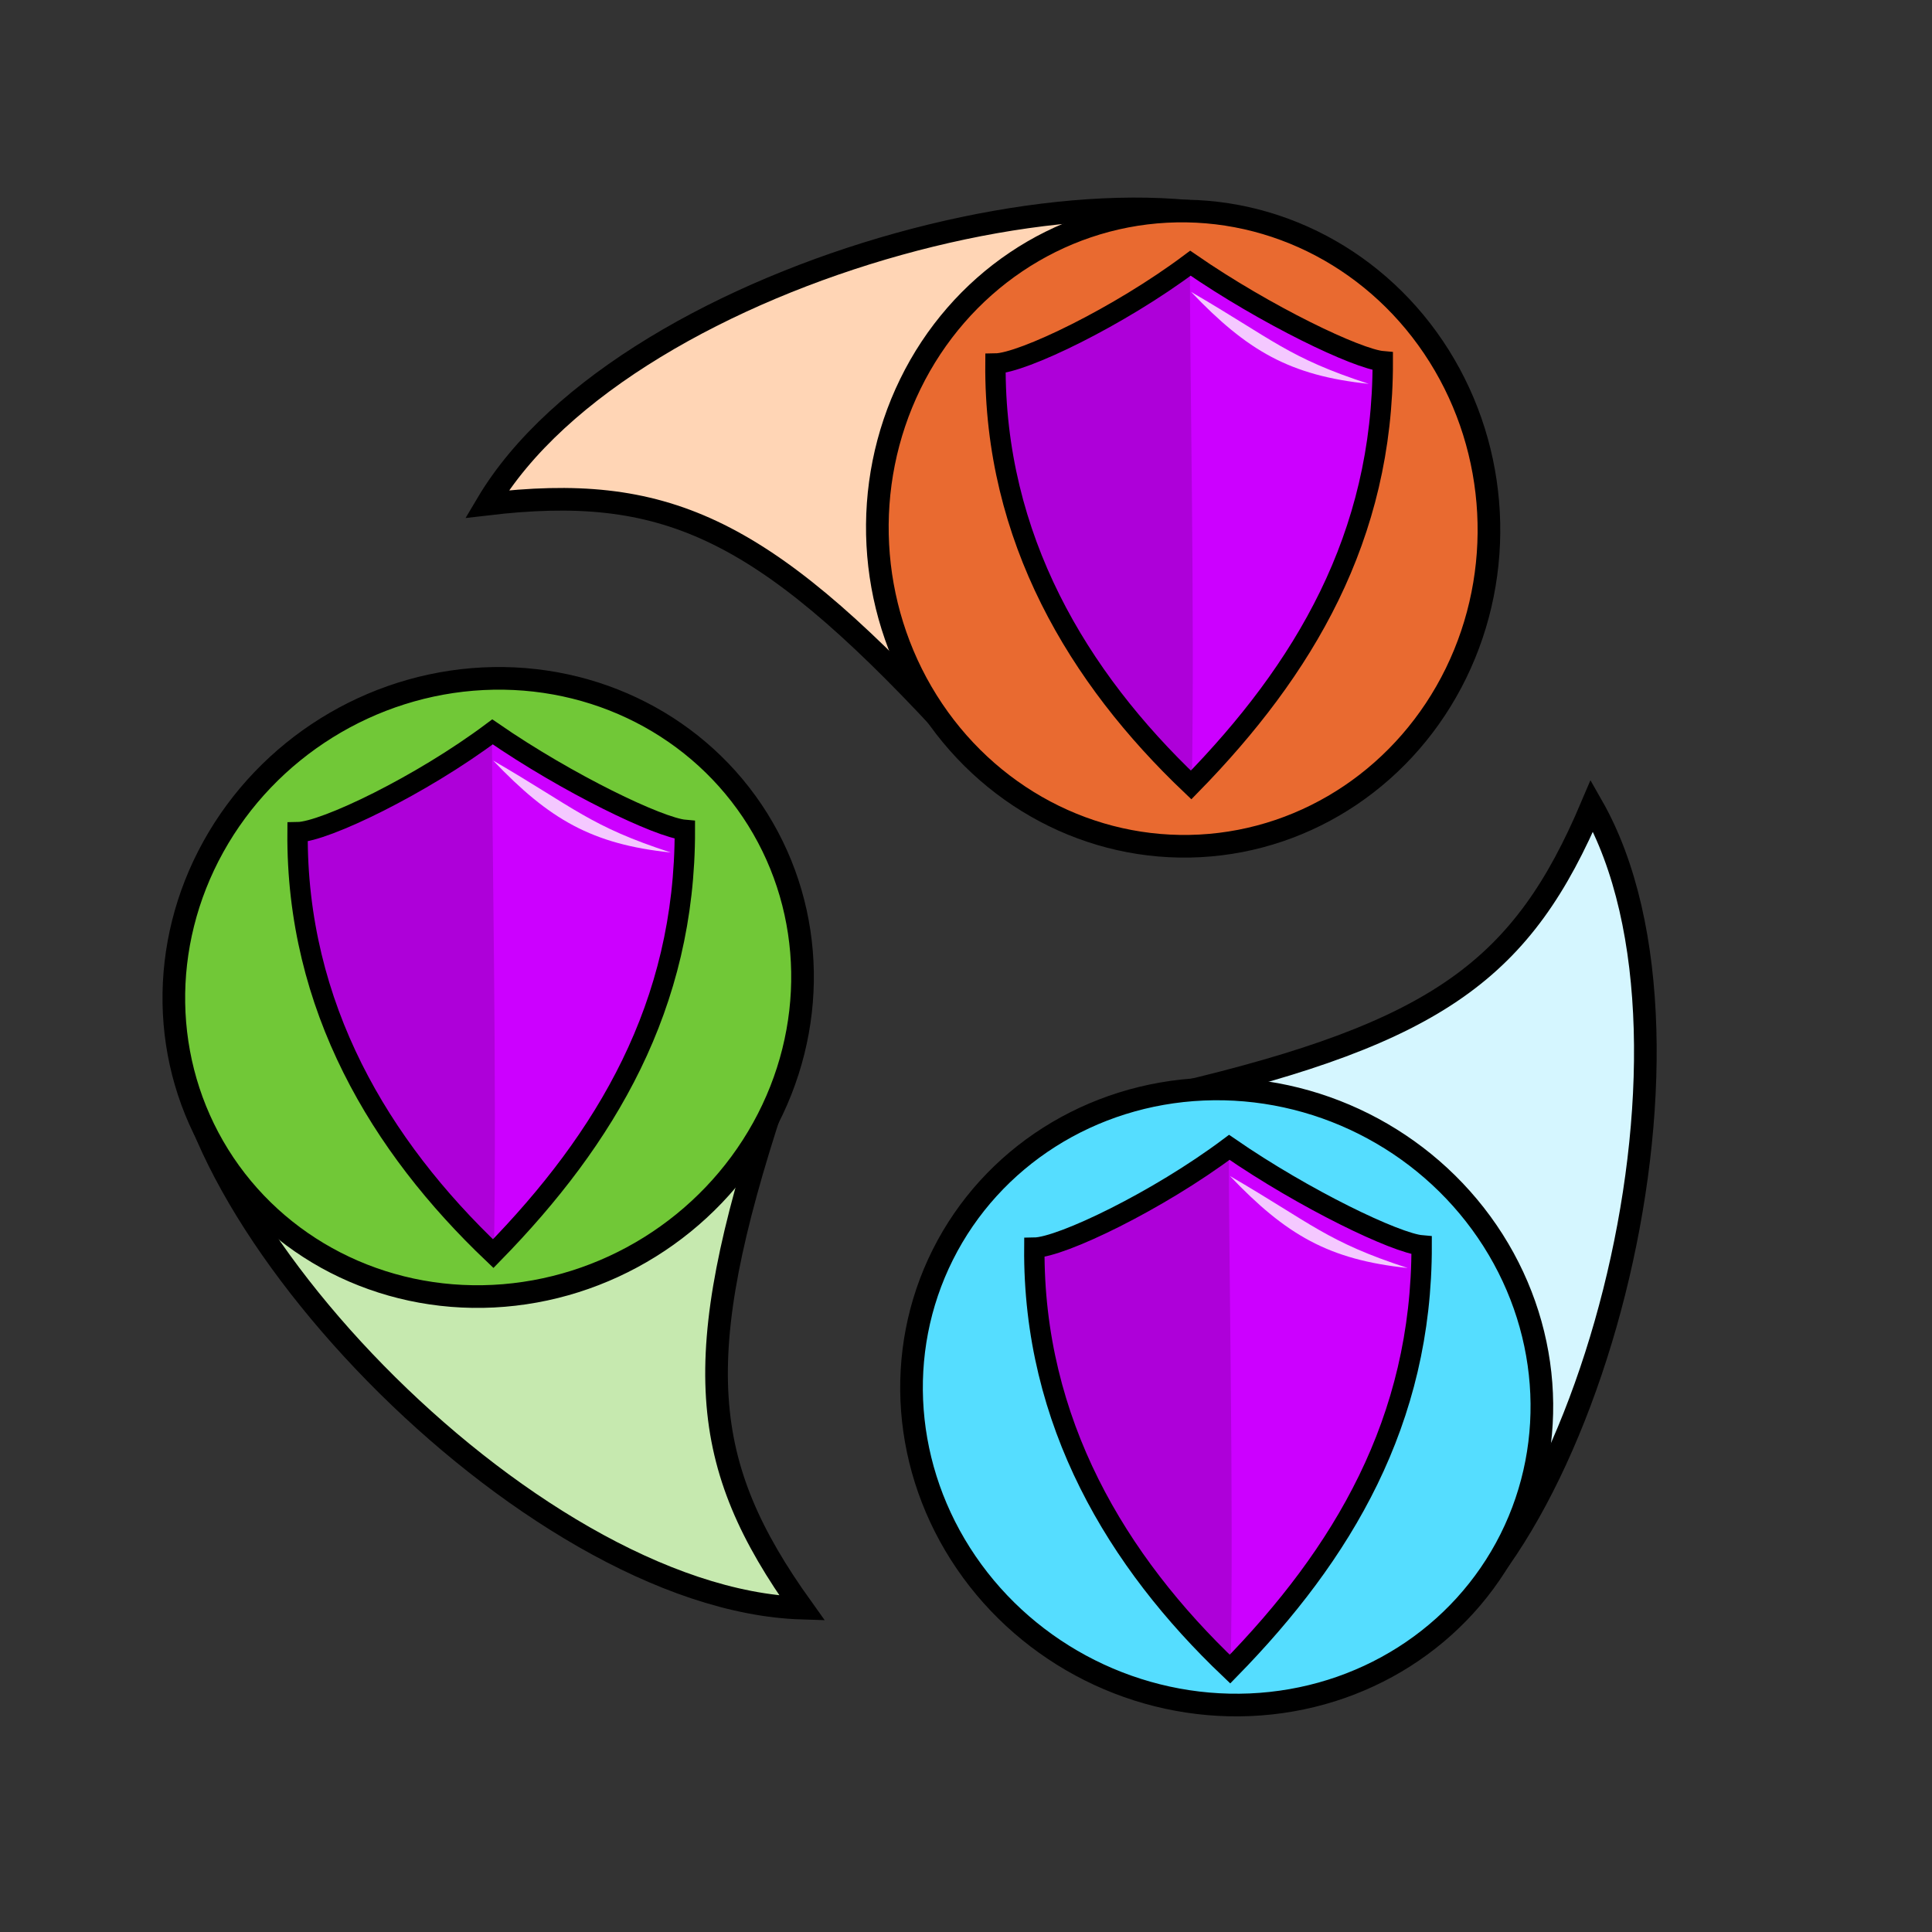 <?xml version="1.0" encoding="UTF-8"?>
<svg version="1.1" viewBox="0 0 64 64" xmlns="http://www.w3.org/2000/svg" xmlns:cc="http://creativecommons.org/ns#" xmlns:dc="http://purl.org/dc/elements/1.1/" xmlns:rdf="http://www.w3.org/1999/02/22-rdf-syntax-ns#">
 <rect x="0" y="0" width="64" height="64" fill="#333333" stroke="none"/>
 <g stroke="#000" stroke-width=".75">
  <path d="m5.971 32.833c-1.076 6.789 11.46 20.159 20.601 20.439-3.418-4.772-3.756-8.238-0.96-16.739z" fill="#c6e9af" fill-rule="evenodd"/>
  <ellipse transform="matrix(.849 -.529 -.529 -.849 0 0)" cx="-3.572" cy="-36.303" rx="10.519" ry="10.125" fill="#71c837" stroke-linecap="round" stroke-linejoin="round"/>
  <path d="m46.043 54.929c6.353-2.624 11.222-20.293 6.692-28.238-2.288 5.406-5.07 7.502-13.781 9.551z" fill="#d5f6ff" fill-rule="evenodd"/>
  <ellipse transform="matrix(-.894 -.448 -.448 .894 0 0)" cx="-57.064" cy="23.168" rx="10.519" ry="10.125" fill="#5df" stroke-linecap="round" stroke-linejoin="round"/>
  <path d="m43.979 8.536c-5.425-4.222-23.187 0.294-27.848 8.163 5.83-0.688 9.027 0.691 15.12 7.247z" fill="#ffd5b5" fill-rule="evenodd"/>
  <ellipse transform="matrix(.053 .999 .999 -.053 0 0)" cx="19.556" cy="38.195" rx="10.519" ry="10.125" fill="#e96a30" stroke-linecap="round" stroke-linejoin="round"/>
 </g>
 <g transform="translate(-2.712 -6.441)" fill-rule="evenodd">
  <path d="m19.05 47.969c-3.74-3.557-6.526-8.176-6.481-13.96 0.893-0.013 4.096-1.554 6.458-3.324 2.505 1.728 5.527 3.175 6.372 3.248 0.011 5.823-2.614 10.217-6.349 14.036z" fill="#c0f" stroke="#000" stroke-width=".675"/>
  <path d="m19.049 31.635c2.712 1.577 3.21 2.178 5.887 3.047-2.617-0.273-4.029-1.097-5.887-3.047z" fill="#fff" fill-opacity=".785" stroke-width=".282"/>
  <path d="m12.632 34.082c1.046-0.268 4.575-2.072 6.381-3.334-0.015 3.037 0.165 11.528 0.059 17.313-5.811-6.096-6.455-11.002-6.439-13.979z" fill-opacity=".15" stroke-width=".282"/>
 </g>
 <g transform="translate(21.695 7.322)" fill-rule="evenodd">
  <path d="m19.05 47.969c-3.74-3.557-6.526-8.176-6.481-13.96 0.893-0.013 4.096-1.554 6.458-3.324 2.505 1.728 5.527 3.175 6.372 3.248 0.011 5.823-2.614 10.217-6.349 14.036z" fill="#c0f" stroke="#000" stroke-width=".675"/>
  <path d="m19.049 31.635c2.712 1.577 3.21 2.178 5.887 3.047-2.617-0.273-4.029-1.097-5.887-3.047z" fill="#fff" fill-opacity=".785" stroke-width=".282"/>
  <path d="m12.632 34.082c1.046-0.268 4.575-2.072 6.381-3.334-0.015 3.037 0.165 11.528 0.059 17.313-5.811-6.096-6.455-11.002-6.439-13.979z" fill-opacity=".15" stroke-width=".282"/>
 </g>
 <g transform="translate(20.407 -21.966)" fill-rule="evenodd">
  <path d="m19.05 47.969c-3.74-3.557-6.526-8.176-6.481-13.96 0.893-0.013 4.096-1.554 6.458-3.324 2.505 1.728 5.527 3.175 6.372 3.248 0.011 5.823-2.614 10.217-6.349 14.036z" fill="#c0f" stroke="#000" stroke-width=".675"/>
  <path d="m19.049 31.635c2.712 1.577 3.21 2.178 5.887 3.047-2.617-0.273-4.029-1.097-5.887-3.047z" fill="#fff" fill-opacity=".785" stroke-width=".282"/>
  <path d="m12.632 34.082c1.046-0.268 4.575-2.072 6.381-3.334-0.015 3.037 0.165 11.528 0.059 17.313-5.811-6.096-6.455-11.002-6.439-13.979z" fill-opacity=".15" stroke-width=".282"/>
 </g>
</svg>
